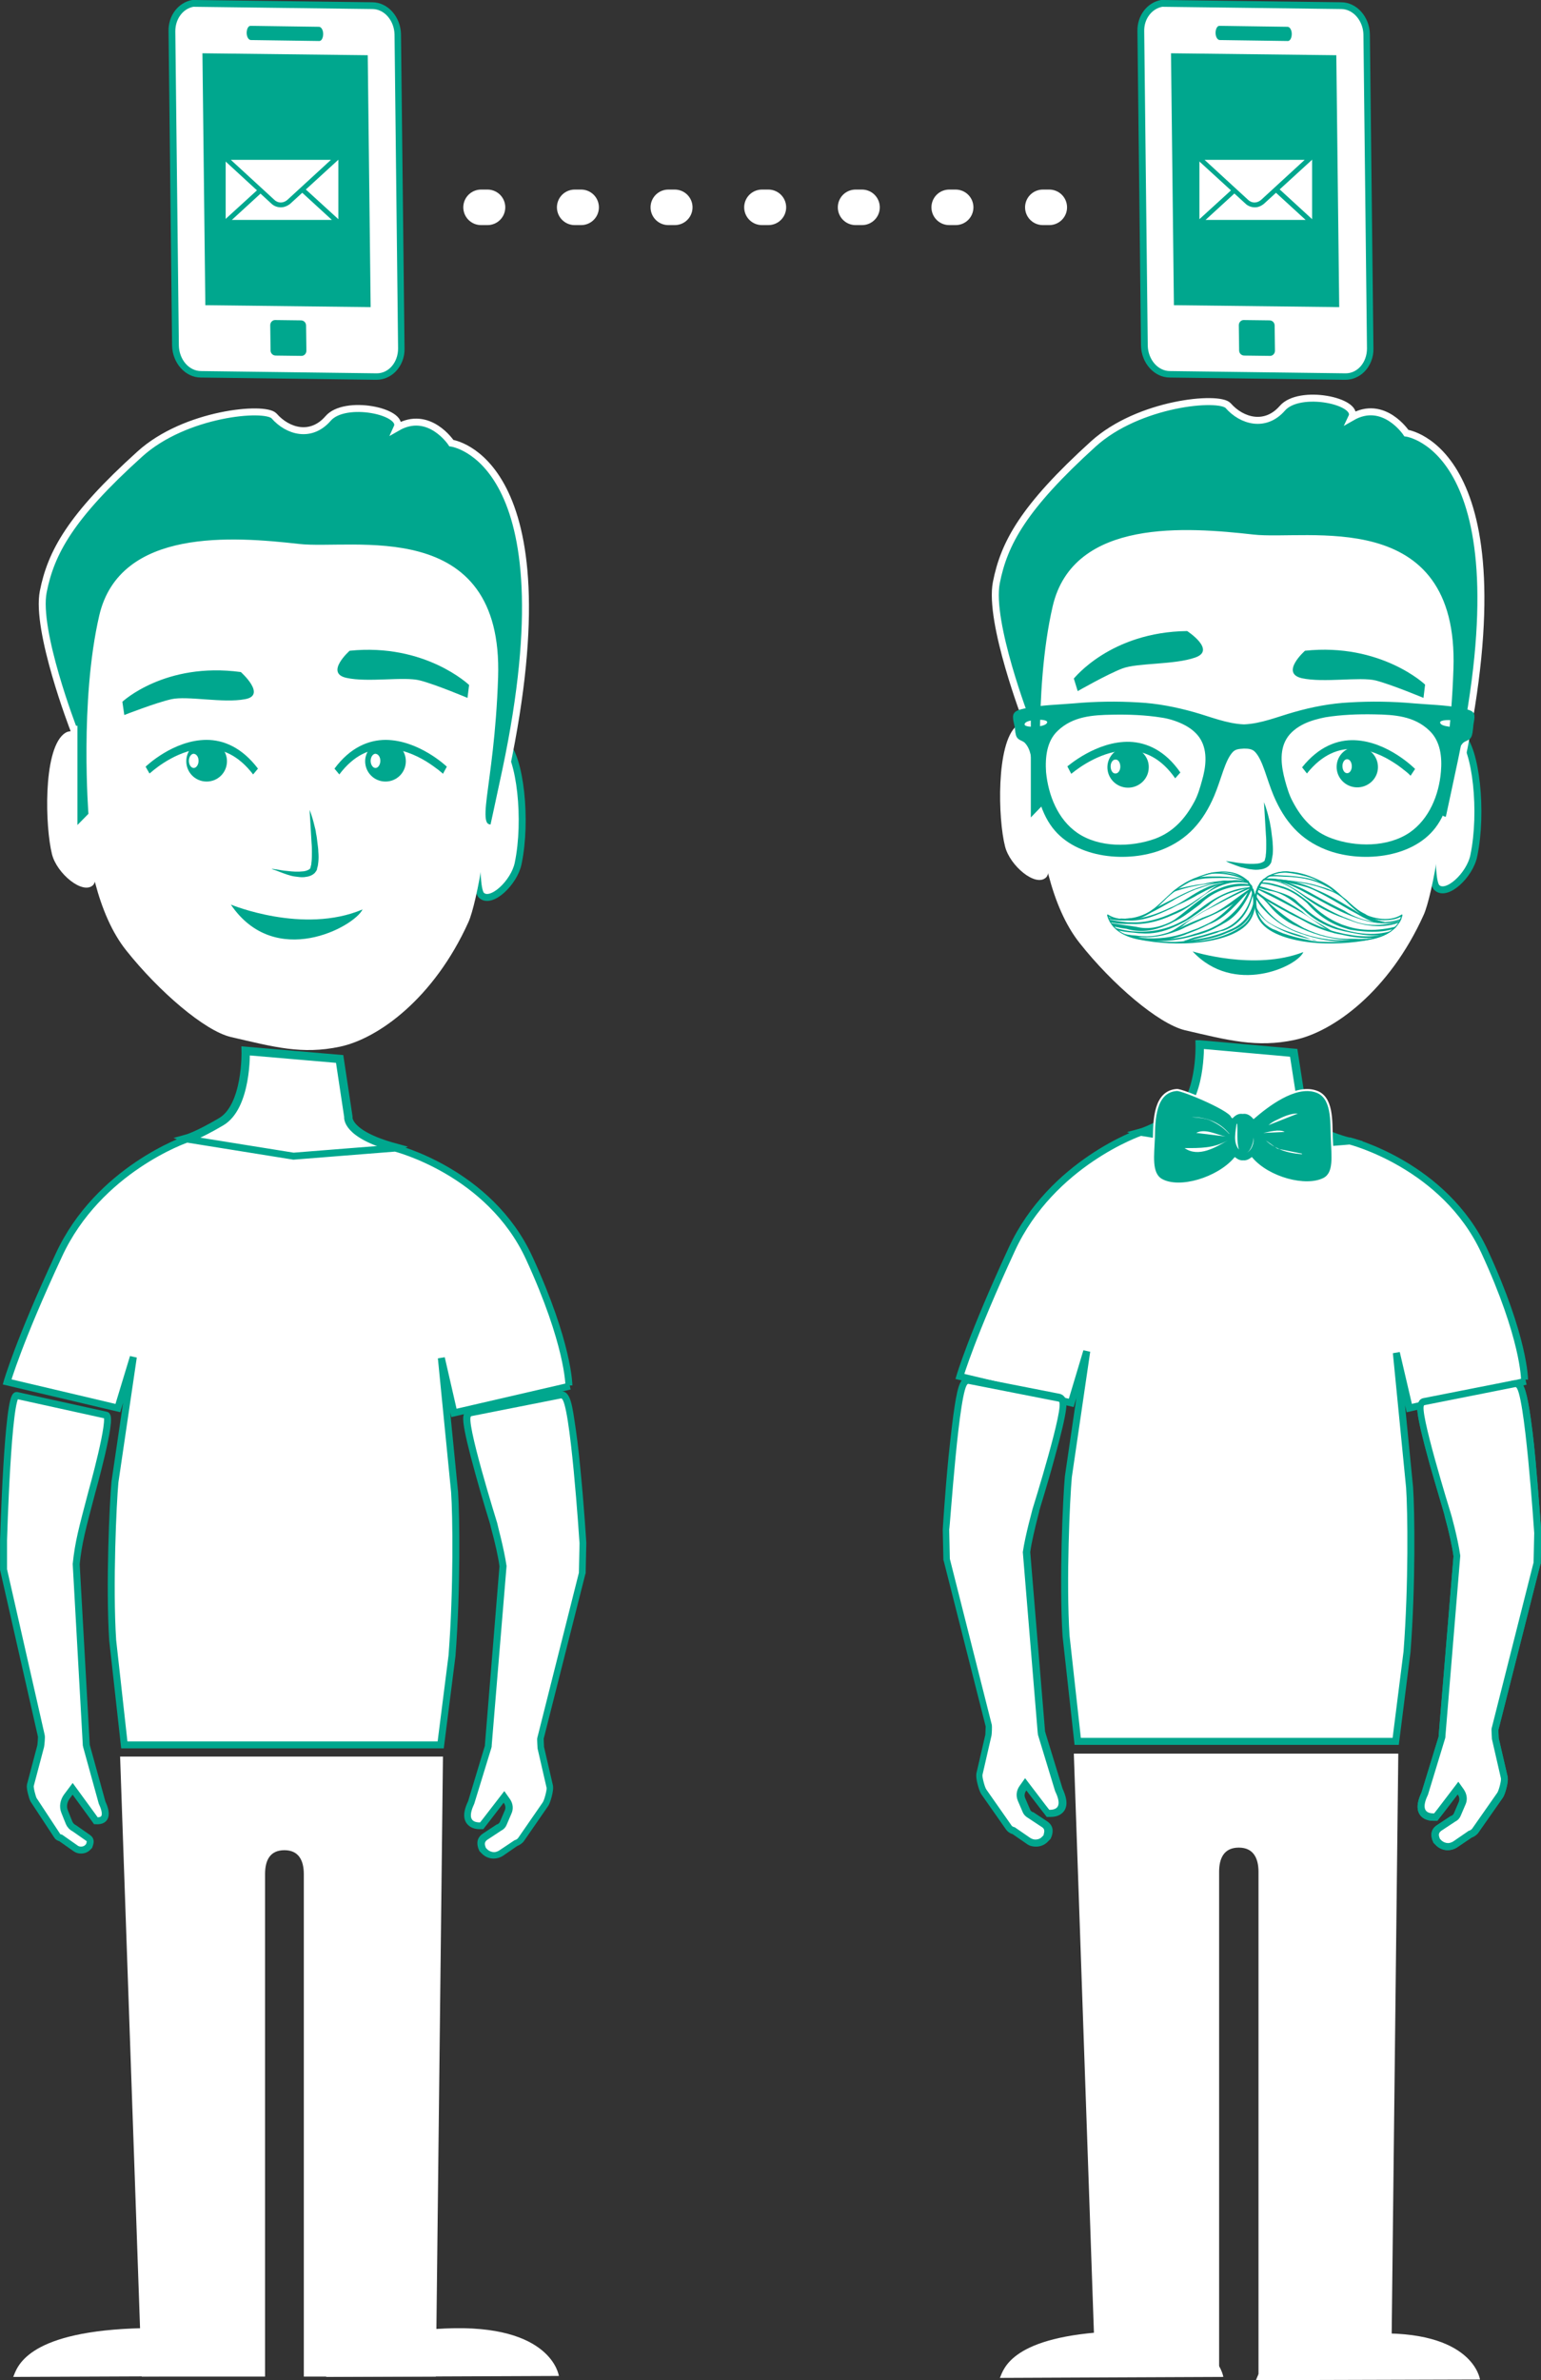<svg xmlns="http://www.w3.org/2000/svg" xmlns:xlink="http://www.w3.org/1999/xlink" width="477.3" height="737" viewBox="0 0 477.3 737">
  <rect x="0" y="0" width="477.3" height="737" fill="#333333" stroke="none"/>
  <path fill="#55E1C8" d="M421.2 167.2c-.4-.5-.3-.8-.9-.7-.5 0-1.4.1-1.4-.7 0-.8-.4-.9-.8-1.1-.4-.2-.9-.9-1.3-1.2-.4-.2-.2-.6-.4-1-.2-.5-1-1.2-1.6-1.3-.6-.1-1-.2-.3-.3.7-.1 1.6.3 2.2 1 .6.7.6 1.1 1 1.6s.6.8.8 1c.2.2 1.3.3 1.5 1 .2.7.3.8.6.9.2.1.7.3.9.5.2.3.1.8-.3.3"/>
  <path fill="#FFF" d="M448.4 571.8c-1 0-2-.4-2.7-1l-.8-.8-.2-.5c-.2-.8-.8-2.3.9-3.5l4.4-2.9c.6-.3 1-.8 1.2-1.2l1.5-3.5c.5-1.2.4-2.5-.4-3.6l-.8-1.2-6.9 9h-.5c-1.7 0-2.8-.5-3.4-1.5-.8-1.3-.6-3.1.7-5.8l5.3-17.3c.1-.2.1-.3.1-.5l4.6-55.7c-.4-3.1-1.4-7.3-2.8-12.6-.1-.2-.1-.4-.1-.5-3.6-11.7-9.5-31.7-8.1-34.1.2-.3.5-.6.9-.6l28.1-5.5h.2c1.3 0 2.7 0 5 23.6 1.1 11.2 1.8 22.5 1.8 22.6l-.2 9.3-13 51.6c0 .3.1 2.5.1 2.8l2.8 12.1c.2 1.2-.8 4.6-1.3 5.4l-7.7 11c-.4.5-.9.9-1.6 1.1l-4.7 3.2c-.8.3-1.6.6-2.4.6"/>
  <path fill="#00A78E" d="M469.4 429.5c2.8 0 5.8 45.2 5.8 45.2l-.2 9.1-13 51.4c-.1.4.1 2.9.1 3.3l2.8 12.2c.1.8-.7 3.9-1.2 4.5l-7.7 11c-.3.4-.7.6-1.1.7l-4.8 3.3c-.5.3-1.1.5-1.6.5-.7 0-1.4-.3-1.9-.7l-.6-.6c-.3-.8-.7-1.7.4-2.5l4.4-2.9c.8-.4 1.3-1 1.6-1.7.4-.9 1-2.3 1.5-3.5.7-1.5.5-3.2-.5-4.7l-1.7-2.4-6.4 8.4-1.1 1.4h-.2c-3.6 0-3.1-2.9-1.7-5.8l5.3-17.4c.1-.3.1-.5.1-.8l4.6-55.8c-.8-5.6-2.9-13.1-3-13.3 0 0-10.2-32.9-8.1-33.3l28.2-5.6c-.1 0 0 0 0 0m0-2.1h-.5l-27.9 5.5c-.7.1-1.3.5-1.6 1.2-.6 1.1-1.3 2.2 3.4 19.2 2.2 7.7 4.5 15.3 4.6 15.8 0 .1.1.3.1.5 1.4 5.1 2.3 9.3 2.7 12.3l-4.6 55.5v.3l-5.3 17.3c-.9 1.9-1.9 4.7-.6 6.8.6.9 1.8 2 4.3 2h1.2l.6-.8 1.1-1.4 4.6-6c.6.8.7 1.7.3 2.5-.5 1.2-1.1 2.6-1.5 3.5-.1.2-.4.5-.7.7h-.2l-4.4 2.9c-2.3 1.6-1.6 3.8-1.3 4.7l.1.2.2.5.4.4.6.6c.9.8 2.1 1.3 3.4 1.3 1 0 2-.3 2.8-.8l4.6-3.1c.8-.3 1.5-.8 2-1.4l7.7-11c.7-1 1.7-4.7 1.5-6.1v-.2l-2.8-12.1c0-.4-.1-2-.1-2.5l13-51.3.1-.2v-.2l.2-9.1v-.2c0-.1-.8-11.5-1.8-22.6-.6-6.6-1.3-11.9-1.9-15.7-1.1-6.4-1.9-9-4.3-9"/>
  <path fill="#FFF" d="M444.8 240.8s2-18.2 7.7-13.1c4.7 4.2 6.8 23.7 4 37.2-1.2 6.1-8.5 12.9-11.5 9.9-3-2.9-.2-34-.2-34"/>
  <path fill="none" stroke="#00A78E" stroke-width="2.168" stroke-miterlimit="10" d="M444.8 240.8s2-18.2 7.7-13.1c4.7 4.2 6.8 23.7 4 37.2-1.2 6.1-8.5 12.9-11.5 9.9-3-2.9-.2-34-.2-34"/>
  <path fill="#FFF" d="M323.5 237.7s-2.6-18.1-8.7-12.9c-6.3 5.5-5.7 28.8-3.5 37.3 1.5 6 9.5 12.7 12.7 9.6 3.3-3-.5-34-.5-34"/>
  <path fill="#FFF" d="M320.7 212c.1 6.4-4.1 57.6 13.7 80 10.1 12.8 24.4 25 32.6 27 13.4 3.1 22.2 5.5 34 3 11.9-2.5 29.3-15 40-38.8 5.1-11.4 19-100.7-6.7-125.9-16.9-16.5-53.8-14.5-68.1-13.8-14.3.6-46.1 5.7-45.5 68.5m58.2 524s-2-15.5-33.8-14.1c-31.8 1.4-34.2 11.6-35.4 14.4m148.7.5s-2-15.6-33.9-14.2c-31.9 1.4-34.3 11.7-35.5 14.4"/>
  <path fill="#FFF" d="M339.3 736l-6.7-193h100.5l-2.2 193h-41.1V579.6c0-4.1-1.5-7.5-6.1-7.5s-6.1 3.3-6.1 7.5V736h-38.3z"/>
  <path fill="#00A78E" d="M414 237.3c-.1 3.5 2.7 6.4 6.2 6.5 3.5.1 6.5-2.6 6.6-6.1.1-3.5-2.7-6.4-6.2-6.5-3.6-.1-6.5 2.6-6.6 6.1"/>
  <path fill="#00A78E" d="M438.3 238.1c-.1-.1-8.4-8.5-18.7-8.9-5.3-.2-11.1 1.9-16.3 8.4l1.5 1.9c4.8-6 9.9-7.8 14.7-7.6 4.7.1 9.1 2.2 12.3 4.3 1.6 1 2.9 2.1 3.8 2.8.5.4.8.7 1 .9l.3.3 1.4-2.1z"/>
  <path fill="#FFF" d="M418.7 237.3c0 1.2-.7 2.2-1.5 2.1-.8 0-1.4-1-1.4-2.2 0-1.2.7-2.2 1.5-2.1.8 0 1.4 1 1.4 2.2"/>
  <path fill="#00A78E" d="M355.8 237.8c-.1 3.5-3.1 6.2-6.6 6.1-3.5-.1-6.3-3-6.2-6.5.1-3.5 3.1-6.2 6.6-6.1 3.6.1 6.4 3.1 6.2 6.5"/>
  <path fill="#00A78E" d="M331.8 239.6l.4-.3c1.7-1.4 9.4-7.2 17.6-6.9 4.8.2 9.8 2.3 14.2 8.6l1.6-1.8c-4.7-6.8-10.4-9.3-15.7-9.5-10.3-.3-19.2 7.6-19.3 7.6l1.2 2.3z"/>
  <path fill="#FFF" d="M347 237.4c0 1.2-.7 2.2-1.6 2.1-.8 0-1.4-1-1.4-2.2 0-1.2.7-2.2 1.6-2.1.8 0 1.4 1 1.4 2.2"/>
  <path fill="#00A78E" d="M367.7 195.4s9.1 5.9 2.5 8.2c-6.5 2.3-17.9 1.6-22.6 3.4-4.7 1.8-13.8 7-13.8 7l-1.2-3.9c.1 0 11.3-14.4 35.1-14.7m36.5 6.1s-7.8 6.9-1 8.5c6.9 1.5 17.9-.5 22.9.7 5 1.3 14.8 5.4 14.8 5.4l.5-4.1c.1 0-13.7-13-37.2-10.5m-24.5 65.1s.5.1 1.4.2c.9.1 2.1.4 3.6.5 1.5.2 3.2.3 4.9.1.8-.1 1.6-.4 2-.8.1 0 .1-.1.1-.2s.1-.1.1-.2v-.1.1-.1l.1-.4c.2-.5.1-.9.2-1.3.1-.9.1-1.9.1-2.9s0-1.9-.1-2.9c-.1-1.9-.2-3.6-.3-5.1-.2-3-.3-5.1-.3-5.1s.8 1.9 1.5 4.9c.2.7.4 1.6.5 2.4.2.9.3 1.8.4 2.7.1 1 .3 1.9.3 3 .1 1 .1 2.1 0 3.2-.1.6-.2 1.2-.3 1.7l-.1.4v.2l-.1.2c-.1.3-.4.6-.6.9-.5.5-1.1.8-1.7 1-.6.2-1.1.2-1.7.3-1.1.1-2-.1-2.9-.2-.9-.2-1.7-.4-2.5-.6-1.5-.5-2.7-1-3.5-1.3-.7-.3-1.1-.6-1.1-.6"/>
  <path fill="#00A78E" d="M369.4 294.6s19.1 6.1 34.3.2c-2 4.6-21.6 13.5-34.3-.2M318 223.3s-11.8-30.6-9.4-42.9c2.4-12.2 8.4-23.3 30-42.9 14.1-12.8 39-15 41.8-11.9 4.2 4.8 11.5 6.9 16.8.8 5.3-6.1 23.9-2.2 21.5 2.8 9.9-5.7 16.9 4.9 16.9 4.9s37.4 4.8 17 101.7c-1.8 8.5-3.9 18.2-3.9 18.2-7.6.5-.8-11.3.4-47 1.6-49.3-44.1-38.5-61-40.4-20.5-2.3-54.9-5-61 21.4-6.1 26.4-3.3 62-3.3 62l-5.6 5.8v-32.5z"/>
  <path fill="none" stroke="#FFF" stroke-width="2.168" stroke-miterlimit="10" d="M318 223.3s-11.8-30.6-9.4-42.9c2.4-12.2 8.4-23.3 30-42.9 14.1-12.8 39-15 41.8-11.9 4.2 4.8 11.5 6.9 16.8.8 5.3-6.1 23.9-2.2 21.5 2.8 9.9-5.7 16.9 4.9 16.9 4.9s37.4 4.8 17 101.7c-1.8 8.5-3.9 18.2-3.9 18.2-7.6.5-.8-11.3.4-47 1.6-49.3-44.1-38.5-61-40.4-20.5-2.3-54.9-5-61 21.4-6.1 26.4-3.3 62-3.3 62l-5.6 5.8v-32.5z"/>
  <path fill="#FFF" d="M371.6 323.4s.5 17.4-7.7 22.2c-7.3 4.3-10.7 5.2-10.7 5.2s36 14.4 64.8 2.8c-15.5-4.2-14.5-9.6-14.5-9.6l-2.8-18-29.1-2.6z"/>
  <path fill="none" stroke="#00A78E" stroke-width="2.604" stroke-miterlimit="10" d="M371.6 323.4s.5 17.4-7.7 22.2c-7.3 4.3-10.7 5.2-10.7 5.2s36 14.4 64.8 2.8c-15.5-4.2-14.5-9.6-14.5-9.6l-2.8-18-29.1-2.6z"/>
  <path fill="#FFF" d="M472.6 427.7l-36.1 8.3-4-17.1 4.1 41.7c.5 7.1.8 30.1-.8 50.9l-3.5 27.7h-98.5l-3.6-32.6c-1.1-17.2.1-42.7.7-49.3l5.7-38.9-4.8 16-34.5-8.2s3.7-12.6 16.1-39.4c12.4-26.8 39.9-36.2 39.9-36.2l33.2 5.3 31.6-2.6s29.3 7.4 41.7 34.2c12.4 26.8 12.4 39.7 12.4 39.7"/>
  <path fill="none" stroke="#00A78E" stroke-width="2.168" stroke-miterlimit="10" d="M472.6 427.7l-36.1 8.3-4-17.1 4.1 41.7c.5 7.1.8 30.1-.8 50.9l-3.5 27.7h-98.5l-3.6-32.6c-1.1-17.2.1-42.7.7-49.3l5.7-38.9-4.8 16-34.5-8.2s3.7-12.6 16.1-39.4c12.4-26.8 39.9-36.2 39.9-36.2l33.2 5.3 31.6-2.6s29.3 7.4 41.7 34.2c12.4 26.8 12.4 39.7 12.4 39.7"/>
  <path fill="#FFF" d="M448.4 571.8c-1 0-2-.4-2.7-1l-.8-.8-.2-.5c-.2-.8-.8-2.3.9-3.5l4.4-2.9c.6-.3 1-.8 1.2-1.2l1.5-3.5c.5-1.2.4-2.5-.4-3.6l-.8-1.2-6.9 9h-.5c-1.7 0-2.8-.5-3.4-1.5-.8-1.3-.6-3.1.7-5.8l5.3-17.3c.1-.2.1-.3.1-.5l4.6-55.7c-.4-3.1-1.4-7.3-2.8-12.6-.1-.2-.1-.4-.1-.5-3.6-11.7-9.5-31.7-8.1-34.1.2-.3.5-.6.9-.6l28.1-5.5h.2c1.3 0 2.7 0 5 23.6 1.1 11.2 1.8 22.5 1.8 22.6l-.2 9.3-13 51.6c0 .3.1 2.5.1 2.8l2.8 12.1c.2 1.2-.8 4.6-1.3 5.4l-7.7 11c-.4.5-.9.9-1.6 1.1l-4.7 3.2c-.8.3-1.6.6-2.4.6"/>
  <path fill="#00A78E" d="M469.4 429.5c2.8 0 5.8 45.2 5.8 45.2l-.2 9.1-13 51.4c-.1.4.1 2.9.1 3.3l2.8 12.2c.1.8-.7 3.9-1.2 4.5l-7.7 11c-.3.4-.7.6-1.1.7l-4.8 3.3c-.5.3-1.1.5-1.6.5-.7 0-1.4-.3-1.9-.7l-.6-.6c-.3-.8-.7-1.7.4-2.5l4.4-2.9c.8-.4 1.3-1 1.6-1.7.4-.9 1-2.3 1.5-3.5.7-1.5.5-3.2-.5-4.7l-1.7-2.4-6.4 8.4-1.1 1.4h-.2c-3.6 0-3.1-2.9-1.7-5.8l5.3-17.4c.1-.3.1-.5.1-.8l4.6-55.8c-.8-5.6-2.9-13.1-3-13.3 0 0-10.2-32.9-8.1-33.3l28.2-5.6c-.1 0 0 0 0 0m0-2.1h-.5l-27.9 5.5c-.7.1-1.3.5-1.6 1.2-.6 1.1-1.3 2.2 3.4 19.2 2.2 7.7 4.5 15.3 4.6 15.8 0 .1.1.3.1.5 1.4 5.1 2.3 9.3 2.7 12.3l-4.6 55.5v.3l-5.3 17.3c-.9 1.9-1.9 4.7-.6 6.8.6.9 1.8 2 4.3 2h1.2l.6-.8 1.1-1.4 4.6-6c.6.8.7 1.7.3 2.5-.5 1.2-1.1 2.6-1.5 3.5-.1.2-.4.5-.7.7h-.2l-4.4 2.9c-2.3 1.6-1.6 3.8-1.3 4.7l.1.2.2.5.4.4.6.6c.9.8 2.1 1.3 3.4 1.3 1 0 2-.3 2.8-.8l4.6-3.1c.8-.3 1.5-.8 2-1.4l7.7-11c.7-1 1.7-4.7 1.5-6.1v-.2l-2.8-12.1c0-.4-.1-2-.1-2.5l13-51.3.1-.2v-.2l.2-9.1v-.2c0-.1-.8-11.5-1.8-22.6-.6-6.6-1.3-11.9-1.9-15.7-1.1-6.4-1.9-9-4.3-9"/>
  <path fill="#FFF" d="M320.9 570.8c-.8 0-1.6-.2-2.2-.6L314 567c-.7-.2-1.2-.6-1.6-1.1l-7.7-11c-.6-.8-1.5-4.2-1.3-5.3l2.9-12.3c0-.3.2-2.4.1-2.8l-13-51.5-.2-9.2c0-.2.8-11.5 1.8-22.7 2.3-23.6 3.7-23.6 5-23.6h.3l28 5.5c.4.1.7.3.9.6 1.4 2.4-4.5 22.4-8.1 34.1 0 .1-.1.3-.1.5-1.4 5.2-2.3 9.5-2.8 12.6l4.6 55.7c0 .2 0 .4.1.5l5.3 17.4c1.3 2.7 1.5 4.5.7 5.8-.6 1-1.7 1.5-3.4 1.5h-.5l-.4-.4-6.6-8.6-.8 1.2c-.8 1.1-.9 2.4-.4 3.6l1.5 3.5c.2.5.6.9 1.2 1.2l4.4 2.9c1.6 1.1 1.1 2.7.9 3.5l-.2.5-.8.8c-.9.5-1.9.9-2.9.9"/>
  <path fill="#00A78E" d="M299.9 428.5c.1 0 .1 0 0 0l28 5.5c2.2.4-8.1 33.3-8.1 33.3 0 .2-2.2 7.8-3 13.3l4.6 55.8c0 .3.1.5.1.8l5.3 17.4c1.4 2.9 2 5.8-1.7 5.8h-.1l-1.1-1.4-6.4-8.4-1.7 2.4c-1 1.4-1.2 3.1-.5 4.7.5 1.2 1.1 2.6 1.5 3.5.3.7.9 1.3 1.6 1.7l4.4 2.9c1 .7.6 1.6.4 2.5l-.6.6c-.5.5-1.2.7-1.9.7-.6 0-1.1-.2-1.6-.5l-4.8-3.3c-.5-.1-.9-.3-1.1-.7l-7.7-11c-.5-.7-1.3-3.8-1.2-4.5l2.8-12.2c.1-.4.2-2.9.1-3.3l-13-51.4-.2-9.1c.2.1 3.1-45.1 5.9-45.1m0-2.1c-2.4 0-3.2 2.6-4.2 8.9-.6 3.8-1.2 9.1-1.9 15.7-1.1 11.2-1.8 22.5-1.8 22.6v.2l.2 9.1v.2l.1.2 13 51.3c0 .5-.1 2-.1 2.5l-2.8 12.1v.2c-.2 1.4.8 5 1.5 6.1l7.7 11c.5.7 1.2 1.2 2 1.4l4.5 3.1c.8.6 1.8.8 2.8.8 1.3 0 2.6-.5 3.5-1.4l.6-.6.4-.4.2-.5.1-.2c.3-.9 1-3.1-1.3-4.7l-4.4-2.9h-.2c-.3-.2-.6-.4-.7-.7-.4-.9-1-2.3-1.5-3.5-.4-.8-.3-1.7.3-2.5l4.6 6 1.1 1.4.6.8h1.2c2.5 0 3.7-1.1 4.3-2 1.3-2.1.3-4.8-.6-6.8l-5.3-17.3c0-.1 0-.2-.1-.3l-4.6-55.6c.4-3 1.4-7.2 2.7-12.3.1-.2.1-.3.1-.5.1-.5 2.5-8 4.6-15.8 4.7-16.9 4-18.1 3.4-19.2-.4-.6-.9-1-1.6-1.2l-28-5.5c0 .3-.2.3-.4.3"/>
  <path fill-rule="evenodd" clip-rule="evenodd" fill="#00A78E" d="M456.3 220.6c-.7-.8-2.9-1.2-3.9-1.4-4.7-.9-9.7-1-14.4-1.4-6.6-.6-13.4-.7-20-.3-5.9.3-11.6 1.4-17.2 3-5 1.4-10.2 3.6-15.5 3.8v7.5c1.4 0 2.6.1 3.5 1.1 2.4 2.6 3.5 8.3 5.7 13.5 3.4 8 8.3 13.6 16.2 16.7 10.4 4.1 26.5 2.9 33.9-6.8 2-2.6 3.4-5.9 4.3-9.2 1.3-4.9 1.6-9.9 2.5-13.5.3-1.3.8-2.5 1.7-3.5.8-.8 2.1-.8 2.6-1.9.4-.7.5-2.2.6-3 0-1.3.9-3.6 0-4.6m-10 18.4c-.6 7.1-3.6 14.6-9.7 18.8-6.8 4.6-16.7 4.5-24.1 1.8-5.6-2-9.4-6.2-12.1-11.4-1.1-2-1.8-4.4-2.4-6.6-1.1-4.1-1.8-8.9.4-12.7 1.2-2.1 3.3-3.7 5.6-4.8 2.1-1 4.5-1.6 6.5-2 4.9-.8 10.2-1 15.2-.9 6.2.1 12.3.5 17 5 3.5 3.3 4 8.3 3.6 12.8m3.3-13.9c-.9-.1-2.7-.3-3.3-.9-1.2-1.3 2.3-1.3 3.3-1.2.9.1 2.6.3 3.2.9 1.2 1.2-2.2 1.2-3.2 1.2m-135.3.1c.1.8.2 2.3.6 3 .6 1.1 1.9 1.1 2.6 1.9.9 1 1.4 2.2 1.7 3.5.9 3.6 1.2 8.6 2.5 13.5.9 3.4 2.3 6.6 4.3 9.2 7.4 9.7 23.5 10.9 33.9 6.8 7.9-3.1 12.8-8.7 16.2-16.7 2.2-5.2 3.3-10.9 5.7-13.5.9-1 2.1-1 3.5-1.1v-7.5c-5.3-.2-10.5-2.4-15.5-3.8-5.7-1.6-11.4-2.7-17.2-3-6.6-.4-13.4-.3-20 .3-4.7.4-9.8.5-14.4 1.4-1 .2-3.3.6-3.9 1.4-1.1 1-.2 3.3 0 4.6m13.3 1.1c4.7-4.5 10.8-4.9 17-5 5-.1 10.2.1 15.2.9 2.1.3 4.4 1 6.5 2 2.3 1.1 4.4 2.7 5.6 4.8 2.2 3.8 1.6 8.6.4 12.7-.6 2.2-1.3 4.6-2.4 6.6-2.8 5.2-6.5 9.3-12.1 11.4-7.5 2.7-17.4 2.8-24.1-1.8-6.1-4.2-9-11.7-9.7-18.8-.3-4.6.2-9.6 3.6-12.8m-10-2.5c.6-.6 2.3-.8 3.2-.9 1-.1 4.5-.1 3.3 1.2-.6.6-2.4.9-3.3.9-1 .1-4.4.1-3.2-1.2"/>
  <path fill="#00A78E" d="M390.5 273c-2.6 3.4-2.7 8.8-.2 12.3 3 4.2 10.2 5.9 15.5 6.5 6.1.7 12.9.3 18.9-.9 4.7-.9 8.6-3.3 9.7-7.5 0-.2-.2-.3-.3-.2-3.9 2.6-10.2 1.1-13.6-1.4-3.5-2.6-6-6-9.9-8.2-5.9-3.4-14.8-6.1-20.1-.6-.2.2.2.4.4.2 6.8-7 19.4-.4 24.9 4.8 2.4 2.3 4.7 5 8.2 6.2 2.6.9 6.9 1.1 9.4-.1.8-.4.4-.1.2.6-.4 1.2-1.4 2.2-2.4 3.1-1.7 1.5-4.2 2.2-6.5 2.7-5 1.1-10.6 1.3-15.7 1.1-6-.2-12.3-1.7-16.8-5.2-3.9-3.1-3.9-9.6-1.1-13.3 0-.2-.4-.4-.6-.1"/>
  <defs>
    <path id="a" d="M390.5 272.9c0 .1 0 .1 0 0 .1 0 .1 0 0 0 .1 0 0 0 0 0m.1 0c-.1 0-.1 0 0 0-.1.1-.1.1 0 0-2.7 3.5-2.7 8.8-.2 12.3 3 4.2 10.2 5.9 15.5 6.5 6.1.7 12.9.3 18.9-.9 4.7-.9 8.6-3.3 9.7-7.5 0-.2-.2-.3-.3-.2-3.9 2.6-10.2 1.1-13.6-1.4-3.5-2.6-6-6-9.9-8.2-3.4-1.9-7.9-3.7-12.1-3.7-3.1 0-5.9.9-8 3.1"/>
  </defs>
  <clipPath id="b">
    <use xlink:href="#a" overflow="visible"/>
  </clipPath>
  <path clip-path="url(#b)" fill="#00A78E" d="M389.4 272c2-1.1 4.2-1.7 6.5-1.8h2.2c2.8.2 5.7.9 8.7 1.8-2-1.3-4.2-1.3-6.3-1.9-.6-.1-1.3-.2-1.9-.3-3.2-.3-6.4.2-9.4 1.8-.1.1.2.4.2.4"/>
  <path clip-path="url(#b)" fill="#00A78E" d="M388.7 272.6c2.5-1.1 5.2-1.4 7.9-1.2.7 0 1.4.1 2 .1 3.6.1 7.4.7 10.7 2.2.7.3 1.3.7 1.9 1 1.3.5 2.3 2.1 3.9 2.5-1.3-1.6-3.3-2.3-5.1-3.6-.7-.4-1.4-.7-2.2-.9-3.7-1.3-7.9-1.5-11.8-1.7-.7 0-1.3-.1-2-.1-2 0-3.9.4-5.7 1.3l.4.4"/>
  <path clip-path="url(#b)" fill="#00A78E" d="M388.6 272.7c1.4-.3 2.8-.3 4.3-.3.7 0 1.4.1 2.1.2 4.8.3 9.8.7 14.2 2.3.6.2 1.3.4 1.9.7 1.8.5 3.4 1.4 4.9 2.6l1.5 1.2c3.1 2.8 6.6 7.4 11.5 6-4.6-.3-7.5-3.6-10.9-6-.5-.4-1.1-.8-1.6-1.2-2.2-1.6-4.5-2.9-7.2-3.6-.6-.2-1.3-.4-2-.6-3.3-.9-6.7-1.2-10.2-1.6l-2.1-.3c-2.1-.2-4.3-.1-6.5.6h.1m-2 2.3c-1.3 5.1 1.8 9.8 6.1 12.3.6.4 1.3.7 1.9 1 2.9 1.1 5.9 2.7 9.1 2.9.8.1 1.5.3 2.3.4 4.3.9 8.3 1.3 12.5.8.6-.1 1.1-.1 1.7-.1h3.8c-2.3-.7-4.6-.7-7-.2-.7 0-1.3.1-2 .1-3.3 0-6.8-.4-10.1-1.2-.5-.1-.9-.2-1.4-.3-2-.4-4-1-6.1-1.7-.8-.3-1.6-.7-2.3-1-5.7-1.9-8.6-7.2-8.5-13"/>
  <path clip-path="url(#b)" fill="#00A78E" d="M386.8 274.4c.2 3.8 1.9 7.7 4.9 10.4.5.4 1 .9 1.6 1.2 2.9 1.8 6 3.2 9.2 4 .6.2 1.3.3 1.9.5 1.3.3 2.6.3 3.6 1-2-.7-3.6-1.3-5.6-2-.7-.2-1.3-.4-2-.6-2.6-.8-5.2-1.8-7.6-3.4-.6-.4-1.1-.9-1.5-1.4-2.4-2.6-3.7-6.3-4.5-9.7m8.2-1.7c3.1.5 6.3 1 9.3 1.9.8.2 1.5.5 2.2.8 3.8 1.7 7.4 4 11.1 6.1.6.4 1.1.6 1.6.9 2.6 1.3 5.5 3.6 8.8 2.9-2.9-.7-5.9-1.6-8.5-3.5-.6-.3-1.1-.7-1.7-1-3.3-2-6.6-3.9-10.3-5.4-.7-.3-1.3-.6-2-.9-3.4-1.3-7-2.2-10.7-2.3-.2.1.2.5.2.5m-7.7 1.5c1.3.4 2.5.8 3.8 1.1.6.2 1.3.3 1.9.5 3.6.4 6.4 2.4 9.1 4.6.5.4 1.1.9 1.6 1.3 2.9 2.8 6.3 4.8 10.1 6 .8.2 1.5.4 2.3.6 6 1.3 13.9 3 18.8-1.9-5.6 3.6-12.7 3.3-18.9 1.4-.7-.2-1.5-.4-2.2-.7-3.6-1.3-6.9-3.3-9.8-6-.4-.4-.9-.8-1.4-1.2-.5-.4-.9-.9-1.4-1.3-2.6-2-6.2-2.6-9.2-3.7-.8-.2-1.5-.4-2.3-.6-.8-.2-1.5-.4-2.2-.6 0 .3 0 .3-.2.5"/>
  <path clip-path="url(#b)" fill="#00A78E" d="M396.8 273.1c2.3.7 4.4 1.6 6.4 2.7.7.4 1.3.7 2 1.1 3.1 1.6 6.1 3.4 9.2 4.9.6.3 1.2.6 1.9.9 6.2 2.7 14.7 5.4 20.2.5-5.9 3.9-14.4 2.6-20.1-1.2l-1.8-.9c-3-1.5-6-3.1-9-4.8-.7-.4-1.4-.7-2.1-1.1-2.1-1-4.3-1.9-6.6-2.5 0 0 0 .3-.1.4"/>
  <path clip-path="url(#b)" fill="#00A78E" d="M387.2 274.1c.7 1.3 1.7 2.3 2.7 3.2.5.4 1.1.8 1.7 1.2 3.5 2 7 4.1 10.6 5.8.6.3 1.1.6 1.7.9 3 1.7 6.3 3 9.6 3.8.7.2 1.4.3 2 .4 6.2 1.5 13.4 1.8 18.9-1.8-5.2 2.3-11.1 2.9-16.6 1.8-.7-.1-1.4-.2-2.1-.4-5-1-9.8-3.2-14.3-5.7-.6-.3-1.2-.7-1.9-1-1.8-1-3.7-2.1-5.5-3.1-.5-.3-1.1-.7-1.7-1-1.7-1.1-3.5-2.4-5.1-4.1m.2-.3c2.6-.4 5-.2 7.3.5.7.2 1.3.3 2 .6 2.4.6 4.5 1.9 6.4 3.3.6.5 1.3 1 1.8 1.5 3.1 3.6 7.2 6.4 11.7 7.7.6.2 1.2.4 1.7.5 5.7.9 11.9 1.2 16.8-1.8-5.9 2-12.4 2.6-18.2.6-.6-.2-1.3-.4-1.9-.7-3.2-1.3-6.2-3.4-8.7-5.9-.5-.4-1-.9-1.6-1.3-2.4-1.9-5-3.7-8.1-4.5-.7-.2-1.3-.4-2.1-.6-2.4-.6-4.7-.7-7.1.1"/>
  <path clip-path="url(#b)" fill="#00A78E" d="M387.9 273.1c2-.5 4.1-.7 6.1-.4.7.1 1.3.2 1.9.4 2.3.7 4.3 1.9 6.3 3.3.7.5 1.3.9 1.9 1.4 3.6 2.8 7.8 5 12.2 6.5.7.3 1.3.5 1.9.7 5.7 2.3 12.9 2.7 18.1-.9-5.9 2.6-12.4 3.3-18.2.6-.6-.2-1.2-.5-1.8-.7-4.1-1.7-7.9-4-11.6-6.3l-1.8-1.2c-1.8-1.2-3.6-2.3-5.6-3.2-.5-.2-1.1-.3-1.7-.5-2.4-.9-5.1-.9-7.7.3m-.7.7c.6 2.3 1.6 4.3 2.8 6.1.4.6.9 1.2 1.4 1.7 3.2 3.5 7.3 6.2 11.9 7.6l1.8.6c4.4 1.3 8.8 2 13.2 1.7.7 0 1.4 0 2-.1 5-.3 10.3.1 13.8-3.5-4.6 2.6-9.5 3.3-14.6 3.1-.6 0-1.2 0-1.8.1-5.4.3-11-.7-16-2.7-.6-.2-1.3-.5-1.9-.8-3.1-1.5-5.8-3.7-8-6.4-.5-.6-.9-1.1-1.4-1.7-1.3-1.8-2.3-3.8-3-5.9.1 0-.3.4-.2.2"/>
  <path clip-path="url(#b)" fill="#00A78E" d="M387.8 274.8c1.5 1.4 2.9 3 4.4 4.5.5.5.9 1 1.3 1.5 1.7 2 3.6 3.5 5.7 4.8.7.4 1.4.8 2.2 1.1 4.6 2.3 9.7 3.9 14.8 4.3.7 0 1.5.1 2.1.1 5-.1 10.3.3 14.8-2.4-4.2 1.3-8.5 2.3-13.1 2h-2.1c-4.7.1-9.5-1.1-14-3.3-.6-.3-1.2-.7-1.9-1.1-4-2.2-7.5-5.4-11-8.6-.6-.5-1.1-1.1-1.6-1.6-.5-.6-1-1.2-1.4-1.8.1.3-.2.3-.2.5"/>
  <path clip-path="url(#b)" fill="#00A78E" d="M387.6 274.4c.6.4 1.3.7 1.9 1 .6.3 1.3.6 2 1 3.9 1.9 7.7 3.9 11.6 6.1.6.4 1.1.7 1.7 1.1 2.9 1.9 5.5 4.1 8.8 5.5-3.3-2.6-7.2-3.9-10.3-6.9l-1.8-1.2c-3.1-1.9-6.3-3.7-9.7-5.1-.7-.3-1.4-.5-2.1-.8-.7-.3-1.4-.5-2.1-.7"/>
  <path fill="#00A78E" d="M386.8 273c2.6 3.4 2.7 8.8.2 12.3-3 4.2-10.2 5.9-15.5 6.5-6.1.7-12.9.3-18.9-.9-4.7-.9-8.6-3.3-9.7-7.5 0-.2.2-.3.3-.2 3.9 2.6 10.2 1.1 13.6-1.4 3.5-2.6 6-6 9.9-8.2 5.9-3.4 14.8-6.1 20.1-.6.2.2-.2.4-.4.2-6.8-7-19.4-.4-24.9 4.8-2.4 2.3-4.7 5-8.2 6.2-2.6.9-6.9 1.1-9.4-.1-.8-.4-.4-.1-.2.6.4 1.2 1.4 2.2 2.4 3.1 1.7 1.5 4.2 2.2 6.5 2.7 5 1.1 10.6 1.3 15.7 1.1 6-.2 12.3-1.7 16.8-5.2 3.9-3.1 3.9-9.6 1.1-13.3 0-.2.4-.4.6-.1"/>
  <defs>
    <path id="c" d="M386.8 272.9c0 .1 0 .1 0 0 0 0-.1 0 0 0-.1 0-.1 0 0 0m-20 .6c-4 2.3-6.4 5.6-9.9 8.2-3.4 2.5-9.7 4-13.6 1.4-.2-.1-.4.1-.3.2 1.1 4.2 5 6.5 9.7 7.5 6 1.2 12.8 1.6 18.9.9 5.2-.6 12.5-2.3 15.5-6.5 2.5-3.5 2.4-8.8-.2-12.3-2.2-2.2-4.9-3.1-7.9-3.1-4.3 0-8.8 1.8-12.2 3.7"/>
  </defs>
  <clipPath id="d">
    <use xlink:href="#c" overflow="visible"/>
  </clipPath>
  <path clip-path="url(#d)" fill="#00A78E" d="M385.9 272.6c-3-1.5-6.3-2.1-9.5-2.1-.6 0-1.3.1-1.9.1-1.9.2-3.8.7-5.6 1.5 1.3-.9 2.7-1.4 4.2-1.7.7-.1 1.5-.2 2.2-.3 3.7 0 7.6.3 10.9 2.3 0 .1-.4.4-.3.2"/>
  <path clip-path="url(#d)" fill="#00A78E" d="M386.5 273.3c-3.6-1.8-7.5-1.4-11-1.4-.7 0-1.5.1-2.2.1-3.7.4-7.3 1.5-10.5 3.8-.8.3-1.5.8-2 1.6.2-1.1.7-1.6 1.4-2 .7-.3 1.5-.5 2.2-1 3.3-2.2 7-3.1 11-3h2.3c3.4.1 6.3.4 9.3 1.4-.2 0-.5.3-.5.5"/>
  <path clip-path="url(#d)" fill="#00A78E" d="M386.6 273.3c-3.7-.5-7.6-.2-11.1.2-.7.1-1.3.2-2 .3-4.2.5-8.2 1.6-12 3.1-.7.3-1.3.7-1.9 1.1-3 2.1-5.6 5.1-9.2 6.4-.6.2-1.2.3-1.9.4-.6 0-1.3-.1-2-.3 1-.1 2-.2 3-.4.5-.1.9-.2 1.4-.3 3.2-1.8 5.8-4.6 8.9-6.6.6-.4 1.3-.7 1.9-1 2.8-1 5.8-1.7 8.8-2.2.8-.1 1.5-.2 2.3-.3 4.5-1.2 9.1-1.2 13.7-.8 0-.1 0 .2.1.4m2 2.2c.8 5.2-1.5 10.4-6.3 12.4-.7.4-1.5.7-2.3 1-2.4 1.1-5.2 1.8-8.1 2.3-.9.2-1.8.3-2.7.4-4.6.4-8.9 1.4-13.5.5-.7-.2-1.4-.2-2.1-.1-.7 0-1.5 0-2.1-.3h2.1c4.1.3 8.4.3 12.6-.2.9-.1 1.7-.3 2.6-.4 3.6-.4 7.1-1.2 10-2.3.7-.3 1.5-.6 2.1-.9 4.8-1.8 8.7-7.1 7.1-12.6.4.1.4.1.6.2"/>
  <path clip-path="url(#d)" fill="#00A78E" d="M388.4 274.9c-.6 5.7-3.6 11.3-9.5 13.3-.6.1-1.2.2-1.9.6-.6.2-1.3.4-1.9.6-1.9.6-3.9 1.1-5.9 1.6-.8.2-1.5.5-2.2.7.1-.1-.2-.4-.2-.4 1.3-.3 2.6-1 3.8-1.2.7-.2 1.3-.3 2-.5s1.3-.4 2-.6c.7-.2 1.3-.4 2-.6 6.6-1.3 10.8-7.2 11.5-13.7 0 .1.3.4.3.2m-7.5-1.7c-2.9 0-5.8.6-8.5 1.5-.7.2-1.4.5-2.1.7-2 .8-4 1.8-5.9 2.8-.6.3-1.1.7-1.7 1-4.4 2.4-8.4 5.2-13.5 5.6-.5.1-1.1.1-1.6.2.6-.3 1.2-.6 1.8-.7.6-.2 1.2-.3 1.8-.4 3.3-.9 6.3-2.5 9.3-4.1l1.8-.9c3.7-1.9 7.3-3.8 11.3-4.8.8-.2 1.5-.4 2.3-.6 1.4-.4 3.4-1.4 5-.3"/>
  <path clip-path="url(#d)" fill="#00A78E" d="M387.9 274.7c-5 1-9.9 2.3-13.6 5.7-.5.4-1.1.8-1.7 1.2-2.3 1.7-4.7 3.4-7.2 4.6-.6.3-1.2.6-1.9.9-3.1 1.4-6.5 2.2-10.1 1.9-.7 0-1.4-.1-2.2-.2-3.9-.2-7.7-1.3-11.2-2.7 3.1.4 6.1 1.6 9.3 2.1.6.1 1.3.2 1.9.2 5 .4 10.2-.6 14.6-3 .6-.3 1.2-.6 1.7-.9.6-.5 1.3-.9 1.9-1.4.6-.5 1.3-.9 1.9-1.4 4.7-3.7 10.3-6.9 16.6-7"/>
  <path clip-path="url(#d)" fill="#00A78E" d="M379.3 273.4c-2.6.7-5.2 2-7.4 3.2-.6.3-1.2.6-1.8 1-1.8 1-3.6 1.9-5.4 2.7-.6.3-1.1.6-1.7.9-4.5 2.1-9 4.2-14 3.8h-2.1c-2.9-.1-5.6-.7-8.1-2 2.3.7 4.7 1.2 7.1 1.5.8.1 1.6.1 2.4.1 4.3.2 8.4-1 12.3-2.7.7-.3 1.3-.6 2-.9 3.5-1.4 6.8-4.2 10.3-5.8.7-.3 1.4-.7 2.1-.9 1.4-.5 2.7-.8 4.3-.9"/>
  <path clip-path="url(#d)" fill="#00A78E" d="M388 274.7c-4.1 4.7-9.7 7.6-15.1 9.8-.7.3-1.5.7-2.2 1-1.5.7-3 1.3-4.5 2.1-.7.3-1.3.6-2 .8-3.4 1.3-7 2-10.8 1.8h-1.8c-3.8-.2-7.5-1.5-10.7-3.2 3.5 1.2 7.2 2.5 11 2.7.7.1 1.4.2 2.1.2 3.4.2 6.7-.6 9.8-1.9.6-.2 1.2-.5 1.9-.8 1.9-1 3.8-1.8 5.8-2.6.6-.3 1.3-.6 1.9-.8 5.6-1.9 9.5-6.1 14.6-9.1"/>
  <path clip-path="url(#d)" fill="#00A78E" d="M387.8 274.4c-5.9-.6-11.8 1.3-16.1 5.6-.7.5-1.3 1-2 1.5-2 1.5-3.9 2.9-6.1 3.9-.7.4-1.5.8-2.3 1.1-3.9 1.7-8 2.4-12.4 1.1-.8-.1-1.6-.2-2.4-.4-2.3-.4-4.6-1.1-6.8-1.7 3.5 0 6.9.8 10.4 1.2.7.1 1.3.2 1.9.3 3.7.9 7 .1 10.1-1.3.6-.3 1.2-.6 1.8-1 2.9-2.1 5.7-4.7 8.7-6.7.6-.4 1.1-.8 1.7-1.2 4.2-2.4 8.8-4 13.7-2.7.1 0-.2.3-.2.3"/>
  <path clip-path="url(#d)" fill="#00A78E" d="M387.3 273.7c-6-1.8-11.6 1.1-15.9 4.7-.6.5-1.3.9-1.9 1.4-1.9 1.4-3.9 2.6-6 3.4l-2.1.9c-3.5 1.4-7.1 2.2-10.9 2h-2c-3.4-.1-6.7-.7-9.8-2.4 3.3.8 6.5 1.5 9.8 1.8.6.1 1.3.1 1.9.1 4.6.2 8.9-1.1 13-3 .7-.3 1.3-.6 1.9-.9 2.6-1 5-2.9 7.4-4.5.6-.4 1.2-.9 1.7-1.3 3.6-2.8 8.5-4.7 12.9-2.2"/>
  <path clip-path="url(#d)" fill="#00A78E" d="M388.1 274.4c-1.9 4.6-4.5 9.2-9.2 11.6-.6.4-1.3.7-2 1.1-2.1 1.2-4.4 2-6.8 2.6-.8.2-1.5.4-2.3.6-4.5 1.1-9.1 1.4-13.5.8-.6-.1-1.3-.1-2-.1-4.1-.2-8.3-.9-11.3-3.9 2.6 1.6 5.5 2.6 8.4 3.1.7.1 1.5.2 2.2.3 6.1.5 12.3.8 18.3-1.3.7-.2 1.5-.4 2.2-.7 1.4-.4 2.7-.9 4-1.6.6-.3 1.2-.6 1.8-1 4.3-2.9 7.9-6.8 9.5-12 .1.2.7.2.7.5"/>
  <path clip-path="url(#d)" fill="#00A78E" d="M387.4 275.3c-3.9 4-7.5 8.9-12.9 10.9l-1.8.9c-1.2.6-2.5 1.1-3.8 1.6-.7.3-1.4.5-2 .8-4.8 1.7-10 2.4-15.1 1.2-.7 0-1.3-.1-2-.2-2.7-.4-5.3-1.1-7.7-2.6 3.3.8 6.4 1.8 9.7 2.2.6.1 1.3.2 1.9.3 4.9.5 9.6-.1 13.9-1.7.6-.2 1.2-.5 1.8-.7.8-.3 1.6-.5 2.3-.9.8-.3 1.5-.7 2.2-1 5.4-2.5 8.7-7.7 13.5-10.8"/>
  <path clip-path="url(#d)" fill="#00A78E" d="M387.6 274.9c-5 2.1-9.6 4.7-14.1 7-.6.3-1.3.7-1.9 1.1-1.9 1.1-3.7 2.3-5.4 3.8-.4.3-.9.6-1.3.9-.9.5-1.9.9-3.1 1.1 1-.4 1.9-.9 2.8-1.5.5-.3.9-.6 1.4-.9l5.7-3.6c.6-.4 1.3-.8 1.9-1.1 4.5-2.7 9.1-5.3 14-7.3-.1.4-.1.4 0 .5"/>
  <path fill="#00A78E" d="M412.5 352.3c-.2-5 .4-12.8-5.1-14.4-6.4-2-14.8 4.5-19.1 8.2-.9-1-2-1.7-3.4-1.5-1.4-.2-2.5.5-3.4 1.5 1.4-1.7-15.1-8.7-17-8.6-6.9.5-7 9.3-7.1 14.8-.2 5.4-1.1 11 2.3 13 5.6 3.2 17.5-.4 22.8-6.6.8.6 1.6 1 2.6.9.9.1 1.8-.3 2.6-.9 5.2 6.1 16.8 9.2 22.4 6.3 3.4-1.8 2.6-6.9 2.4-12.7"/>
  <path fill="none" stroke="#FFF" stroke-width=".632" stroke-miterlimit="10" d="M412.5 352.3c-.2-5 .4-12.8-5.1-14.4-6.4-2-14.8 4.5-19.1 8.2-.9-1-2-1.7-3.4-1.5-1.4-.2-2.5.5-3.4 1.5 1.4-1.7-15.1-8.7-17-8.6-6.9.5-7 9.3-7.1 14.8-.2 5.4-1.1 11 2.3 13 5.6 3.2 17.5-.4 22.8-6.6.8.6 1.6 1 2.6.9.9.1 1.8-.3 2.6-.9 5.2 6.1 16.8 9.2 22.4 6.3 3.4-1.8 2.6-6.9 2.4-12.7z"/>
  <path fill="#FFF" d="M395.7 355.7l.6.1c-.5-.2-.9-.4-1.4-.7.2.2.5.4.8.6m-4.4-4.9c0 .1 0 .1 0 0l6.6-.3c-1.7-1-4.8 0-6.6.3m-5.2 6.2c1.7-.9 2.3-3 2.2-4.8-.1 1.4-.7 4-2.2 4.8m8.7-1.9c-.9-.7-1.9-1.4-2.8-2 .9.8 1.8 1.5 2.8 2m8.4 2.1l-7-1.4c2.2 1 4.7 1.4 7 1.6.1 0 .1-.1 0-.2M383 348c-.3 2.6-1.1 5.5.6 7.8l.1.1c-.7-2.7-.3-5.2-.5-7.9h-.2m-3.4 3.9c-2.7-.5-6.3-2.6-9.1-1.1l9.1 1.1c0 .1 0 0 0 0m.7 1.2c-4.4 2.5-8.6 2.4-13.4 2.4 4.3 3 9.6-.2 13.4-2.4m15.1-6.3c-.9.4-1.7.9-2.5 1.6l9.1-3.6c-2.2-.1-4.6 1-6.6 2m-26.3-.9c2 .2 4.3.3 6.1 1.2 2.1 1 4 2.3 5.5 4h.1c-2.9-3.6-7.1-5.2-11.7-5.2M148.9 243.3s2-18.1 7.6-13c4.6 4.2 6.8 23.5 4 37-1.2 6-8.4 12.8-11.4 9.9-3-3-.2-33.9-.2-33.9"/>
  <path fill="none" stroke="#00A78E" stroke-width="2.157" stroke-miterlimit="10" d="M148.9 243.3s2-18.1 7.6-13c4.6 4.2 6.8 23.5 4 37-1.2 6-8.4 12.8-11.4 9.9-3-3-.2-33.9-.2-33.9"/>
  <path fill="#FFF" d="M28.2 240.2s-2.6-18-8.6-12.8c-6.3 5.5-5.6 28.7-3.5 37.1 1.5 6 9.5 12.6 12.7 9.6 3.2-3.1-.6-33.9-.6-33.9"/>
  <path fill="#FFF" d="M25.4 214.7c.1 6.3-4.1 57.3 13.7 79.6 10.1 12.7 24.3 24.9 32.4 26.8 13.4 3.1 22 5.5 33.8 3 11.8-2.5 29.1-14.9 39.8-38.6 5.1-11.3 18.9-100.1-6.7-125.3-16.8-16.5-53.5-14.4-67.8-13.7-14.2.6-45.8 5.6-45.2 68.2m18.5 521.2l-6.7-192h100l-2.2 192H94.1V580.3c0-4.1-1.5-7.4-6-7.4-4.6 0-6 3.3-6 7.4v155.6H43.9z"/>
  <path fill="#00A78E" d="M113.1 235.7c0 3.5 2.8 6.3 6.3 6.3s6.3-2.8 6.3-6.3-2.8-6.2-6.3-6.2c-3.4 0-6.3 2.8-6.3 6.2"/>
  <path fill="#00A78E" d="M138.4 237.4c-.1-.1-8.6-8.2-18.9-8.3-5.3 0-11 2.3-15.9 8.9l1.5 1.8c4.6-6.1 9.6-8 14.4-8 4.7 0 9.1 1.9 12.4 3.9 1.6 1 3 2 3.9 2.7.5.4.8.7 1.1.9l.3.3 1.2-2.2z"/>
  <path fill="#FFF" d="M117.8 235.6c0 1.2-.7 2.2-1.5 2.2s-1.5-1-1.5-2.2c0-1.2.7-2.2 1.5-2.2.9.1 1.5 1 1.5 2.2"/>
  <path fill="#00A78E" d="M70.3 235.7c0 3.5-2.8 6.3-6.3 6.3s-6.3-2.8-6.3-6.3 2.8-6.2 6.3-6.2 6.3 2.8 6.3 6.2"/>
  <path fill="#00A78E" d="M46.3 239.5l.4-.3c1.7-1.5 9.1-7.5 17.3-7.4 4.8 0 9.8 2 14.4 8l1.5-1.8c-5-6.6-10.7-8.9-15.9-8.9-10.3 0-18.8 8.2-18.9 8.3l1.2 2.1z"/>
  <path fill="#FFF" d="M61.5 235.6c0 1.2-.7 2.2-1.5 2.2s-1.5-1-1.5-2.2c0-1.2.7-2.2 1.5-2.2.9.1 1.5 1 1.5 2.2"/>
  <path fill="#00A78E" d="M74.6 208.1s8.1 7.2 1.3 8.4c-6.8 1.3-17.8-1.1-22.8 0-4.9 1.1-14.6 4.9-14.6 4.9l-.6-4.1s13.2-12.4 36.7-9.2m33.7-6.6s-7.8 6.9-1 8.4 17.8-.5 22.8.8 14.7 5.4 14.7 5.4l.5-4s-13.6-13-37-10.6M84.1 269s.5.1 1.4.2c.9.1 2.1.4 3.6.5 1.5.2 3.2.3 4.9.1.8-.1 1.6-.4 2-.8.1 0 .1-.1.1-.2s.1-.1.1-.2v-.1.1-.1l.1-.4c.2-.5.1-.9.2-1.3.1-.9.1-1.9.1-2.9s0-1.9-.1-2.9c-.1-1.9-.2-3.6-.3-5.1-.2-3-.3-5.1-.3-5.1s.8 1.9 1.5 4.9c.2.7.4 1.5.5 2.4.2.9.3 1.8.4 2.7.1 1 .3 1.9.3 3 .1 1 .1 2.1 0 3.1-.1.6-.1 1.2-.3 1.7l-.1.4v.2l-.1.2c-.1.3-.4.6-.6.9-.5.5-1.1.8-1.7 1-.6.2-1.1.2-1.6.3-1 .1-2-.1-2.9-.2-.9-.1-1.7-.4-2.4-.6-1.5-.5-2.7-1-3.5-1.3-.9-.2-1.3-.5-1.3-.5m-12.6 11.1s22.4 9.3 40.8 1.5c-2.6 5.4-27.1 18.7-40.8-1.5"/>
  <path fill="#00A78E" d="M22.8 225.8s-11.8-30.5-9.4-42.6 8.4-23.2 29.9-42.6c14-12.7 38.8-14.9 41.6-11.8 4.2 4.8 11.4 6.9 16.7.8 5.2-6.1 23.7-2.2 21.4 2.8 9.9-5.7 16.8 4.8 16.8 4.8s37.2 4.7 16.9 101.1c-1.8 8.5-3.9 18.1-3.9 18.1-7.5.5-.8-11.2.4-46.7 1.6-49-43.9-38.3-60.7-40.2-20.4-2.3-54.6-4.9-60.7 21.3-6.1 26.3-3.3 61.6-3.3 61.6l-5.6 5.7v-32.3z"/>
  <path fill="none" stroke="#FFF" stroke-width="2.157" stroke-miterlimit="10" d="M22.8 225.8s-11.8-30.5-9.4-42.6 8.4-23.2 29.9-42.6c14-12.7 38.8-14.9 41.6-11.8 4.2 4.8 11.4 6.9 16.7.8 5.2-6.1 23.7-2.2 21.4 2.8 9.9-5.7 16.8 4.8 16.8 4.8s37.2 4.7 16.9 101.1c-1.8 8.5-3.9 18.1-3.9 18.1-7.5.5-.8-11.2.4-46.7 1.6-49-43.9-38.3-60.7-40.2-20.4-2.3-54.6-4.9-60.7 21.3-6.1 26.3-3.3 61.6-3.3 61.6l-5.6 5.7v-32.3z"/>
  <path fill="#FFF" d="M76.1 325.4s.5 17.3-7.7 22c-7.3 4.3-10.6 5.2-10.6 5.2s35.8 14.3 64.5 2.7c-15.4-4.2-14.4-9.5-14.4-9.5l-2.7-17.9-29.1-2.5z"/>
  <path fill="none" stroke="#00A78E" stroke-width="2.59" stroke-miterlimit="10" d="M76.1 325.4s.5 17.3-7.7 22c-7.3 4.3-10.6 5.2-10.6 5.2s35.8 14.3 64.5 2.7c-15.4-4.2-14.4-9.5-14.4-9.5l-2.7-17.9-29.1-2.5z"/>
  <path fill="#FFF" d="M176.5 429.2l-35.9 8.3-3.9-17 4.1 41.5c.5 7.1.8 30-.8 50.7l-3.5 27.6h-98l-3.6-32.4c-1.1-17.1.1-42.5.7-49l5.7-38.7-4.8 15.8-34.3-8.1s3.6-12.6 16-39.2c12.3-26.7 39.7-36 39.7-36l33 5.3 31.5-2.5s29.2 7.3 41.5 34 12.3 39.5 12.3 39.5"/>
  <path fill="none" stroke="#00A78E" stroke-width="2.157" stroke-miterlimit="10" d="M176.5 429.2l-35.9 8.3-3.9-17 4.1 41.5c.5 7.1.8 30-.8 50.7l-3.5 27.6h-98l-3.6-32.4c-1.1-17.1.1-42.5.7-49l5.7-38.7-4.8 15.8-34.3-8.1s3.6-12.6 16-39.2c12.3-26.7 39.7-36 39.7-36l33 5.3 31.5-2.5s29.2 7.3 41.5 34 12.3 39.5 12.3 39.5"/>
  <path fill="#FFF" d="M31.6 558.1c1.4 3 1.8 5.9-1.9 5.7l-1-1.4-6.2-8.5-1.8 2.4c-1 1.4-1.3 3.1-.7 4.6.5 1.2 1 2.6 1.4 3.5.3.7.8 1.3 1.6 1.7l4.3 3c1 .7.6 1.6.3 2.5l-.6.6c-.9.8-2.5.9-3.5.2l-4.7-3.3c-.5-.1-.9-.3-1.1-.7l-7.3-11.1c-.4-.7-1.2-3.8-1-4.5l3.2-12.1c.1-.4.3-2.9.2-3.2L1.1 486v-9.1s1.3-45.4 4.1-44.8l27.7 6.1c2.1.5-4.5 24-4.5 24-3 11.4-4.1 15.4-4.8 22.1l3.1 55.6c0 .3 0 .5.1.8l4.8 17.4z"/>
  <path fill="none" stroke="#00A78E" stroke-width="2.157" stroke-miterlimit="10" d="M31.6 558.1c1.4 3 1.8 5.9-1.9 5.7l-1-1.4-6.2-8.5-1.8 2.4c-1 1.4-1.3 3.1-.7 4.6.5 1.2 1 2.6 1.4 3.5.3.7.8 1.3 1.6 1.7l4.3 3c1 .7.6 1.6.3 2.5l-.6.6c-.9.8-2.5.9-3.5.2l-4.7-3.3c-.5-.1-.9-.3-1.1-.7l-7.3-11.1c-.4-.7-1.2-3.8-1-4.5l3.2-12.1c.1-.4.3-2.9.2-3.2L1.1 486v-9.1s1.3-45.4 4.1-44.8l27.7 6.1c2.1.5-4.5 24-4.5 24-3 11.4-4.1 15.4-4.8 22.1l3.1 55.6c0 .3 0 .5.1.8l4.8 17.4z"/>
  <path fill="#FFF" d="M153 574.5c-1 0-2-.4-2.7-1l-.8-.8-.2-.5c-.2-.8-.8-2.3.8-3.4l4.4-2.9c.6-.3 1-.8 1.2-1.2l1.5-3.5c.5-1.2.4-2.5-.4-3.6l-.8-1.2-5.5 7.2-1.4 1.8h-.5c-1.7 0-2.8-.5-3.4-1.5-.8-1.3-.6-3.1.7-5.8l5.3-17.3c.1-.2.1-.3.1-.5l4.5-55.4c-.4-3.1-1.4-7.3-2.8-12.5-.1-.2-.1-.4-.1-.5-3.6-11.6-9.5-31.5-8.1-33.9.2-.3.5-.6.9-.6l27.9-5.5h.2c1.3 0 2.7 0 5 23.4 1.1 11.1 1.8 22.4 1.8 22.5l-.2 9.3-13 51.3c0 .3.1 2.5.1 2.8l2.8 12.1c.2 1.2-.7 4.5-1.3 5.4l-7.6 11c-.4.5-.9.9-1.6 1.1l-4.7 3.1c-.6.4-1.3.6-2.1.6"/>
  <path fill="#00A78E" d="M173.8 433c2.8 0 5.7 44.9 5.7 44.9l-.2 9.1-12.9 51.2c-.1.4.1 2.9.1 3.2l2.8 12.2c.1.7-.7 3.8-1.2 4.5l-7.6 11c-.3.4-.7.6-1.1.7l-4.8 3.2c-.5.3-1 .5-1.6.5-.7 0-1.4-.3-1.9-.7l-.6-.6c-.3-.8-.7-1.7.4-2.5l4.4-2.9c.8-.4 1.3-1 1.6-1.7.4-.9 1-2.3 1.5-3.5.7-1.5.5-3.2-.5-4.6l-1.7-2.4-6.4 8.3-1.1 1.4h-.1c-3.6 0-3.1-2.8-1.7-5.8l5.3-17.3c.1-.3.1-.5.1-.8l4.6-55.5c-.8-5.5-2.9-13-2.9-13.3 0 0-10.2-32.7-8-33.1l27.8-5.5m0-2.2h-.5l-27.8 5.5c-.7.1-1.2.5-1.6 1.2-.6 1-1.3 2.2 3.4 19.1 2.1 7.7 4.5 15.2 4.6 15.7 0 .1.1.3.1.5 1.4 5.1 2.3 9.2 2.7 12.2l-4.5 55.2v.3l-5.2 17.2c-.9 1.9-1.9 4.6-.6 6.7.6.9 1.8 2 4.2 2h1.1l.6-.8 1.1-1.4 4.6-6c.6.8.7 1.7.3 2.5-.5 1.2-1.1 2.6-1.5 3.5-.1.2-.4.5-.7.7h-.2l-4.4 2.9c-2.3 1.6-1.6 3.8-1.3 4.7l.1.2.2.5.4.4.6.6c.9.8 2.1 1.3 3.4 1.3 1 0 2-.3 2.8-.8l4.5-3.1c.8-.3 1.5-.8 2-1.4l7.6-11c.7-1 1.7-4.7 1.5-6v-.2l-2.8-12.1c0-.4-.1-2-.1-2.5l12.9-51 .1-.2v-.2l.2-9.1v-.2c0-.1-.7-11.4-1.8-22.5-.6-6.6-1.3-11.8-1.9-15.6-.9-6.2-1.7-8.8-4.1-8.8"/>
  <path fill="#FFF" d="M76.2 735.7S74.1 719.5 41 721c-33.1 1.4-35.7 12.1-36.9 15m169-.3s-2.1-16.2-35.2-14.7c-33.1 1.4-35.7 12.1-36.9 15"/>
  <path fill="#00A78E" d="M55.5 113l64.5.8-1.2-103.5-64.5-.8"/>
  <path fill="#FFF" d="M62.3 115.9c-4.3-.1-7.9-4-7.9-8.9L53.3 9.7c0-4.3 2.7-8 6.5-8.6h.1l55.5.7c4.3.1 7.8 4 7.9 8.9l1.1 97.2c0 2.5-.9 4.9-2.5 6.5-1.4 1.4-3.2 2.2-5.1 2.2l-54.5-.7zm22.9-15.8c-.1 0-.2.1-.3.1-.1.1-.2.3-.2.4l.1 7.8c0 .3.2.6.5.6l8 .1c.1 0 .2-.1.3-.1.1-.1.2-.3.2-.4l-.1-7.8c0-.3-.2-.6-.5-.6l-8-.1v-1 1zm28.5-6.1l-.8-76-49.1-.6.8 76 49.1.6zM98.8 11.7c.1-.1.3-.5.3-1.1 0-.7-.2-1.1-.3-1.2l-21-.3c-.1.1-.3.5-.3 1.1 0 .7.2 1.1.3 1.2l21 .3z"/>
  <path fill="#00A78E" d="M59.9 2.1l55.4.7c3.8 0 6.8 3.6 6.9 7.9l1.1 97.2c0 4.3-2.9 7.7-6.6 7.7h-.1l-54.3-.7c-3.8 0-6.8-3.6-6.9-7.9L54.3 9.7c0-3.9 2.4-7 5.6-7.6m39 10.6c.7 0 1.2-1 1.2-2.2 0-1.2-.6-2.2-1.3-2.2L77.6 8c-.7 0-1.2 1-1.2 2.2 0 1.2.6 2.2 1.3 2.2l21.2.3m15.9 82.4l-.9-78-51.2-.6.9 78 51.2.6m-21.4 15.1c.8 0 1.5-.7 1.5-1.6l-.1-7.8c0-.9-.7-1.6-1.6-1.6l-8-.1c-.8 0-1.5.7-1.5 1.6l.1 7.8c0 .9.7 1.6 1.6 1.6l8 .1M59.7 0h-.2c-4.3.8-7.4 4.8-7.3 9.7l1.1 97.3c.1 5.4 4.1 9.9 8.9 9.9l54.3.7h.1c2.2 0 4.3-.9 5.9-2.5 1.8-1.8 2.9-4.5 2.8-7.3l-1.1-97.2c-.1-5.4-4.1-9.9-8.9-9.9L59.9 0h-.2zm18.8 10.4v-.3l19.5.3v.3l-19.5-.3zm-12.8 82l-.8-73.9 47 .6.8 73.9-47-.6zM85.9 108l-.1-6.9 6.9.1.1 6.9-6.9-.1zm269.6 5l64.6.8-1.2-103.5-64.5-.8"/>
  <path fill="#FFF" d="M362.3 115.9c-4.3-.1-7.8-4-7.9-8.9l-1.1-97.3c0-4.3 2.7-8 6.5-8.6h.1l55.5.7c4.3.1 7.8 4 7.9 8.9l1.1 97.2c0 2.5-.9 4.9-2.5 6.5-1.4 1.4-3.2 2.2-5.1 2.2l-54.5-.7zm23-15.8c-.1 0-.2.1-.3.1-.1.1-.2.3-.2.4l.1 7.8c0 .3.2.6.5.6l8 .1c.1 0 .3-.1.3-.1.1-.1.2-.3.2-.4l-.1-7.8c0-.3-.2-.6-.5-.6l-8-.1v-1 1zm28.5-6.1l-.8-76-49.1-.6.8 76 49.1.6zm-15-82.3c.1-.1.3-.5.3-1.1 0-.7-.2-1.1-.3-1.2l-21-.3c-.1.1-.3.5-.3 1.1 0 .7.2 1.1.3 1.2l21 .3z"/>
  <path fill="#00A78E" d="M360 2.1l55.4.7c3.7 0 6.8 3.6 6.9 7.9l1.1 97.2c0 4.3-2.9 7.7-6.6 7.7h-.1l-54.3-.7c-3.8 0-6.8-3.6-6.9-7.9l-1.1-97.3c-.1-3.9 2.4-7 5.6-7.6m38.9 10.6c.7 0 1.2-1 1.2-2.2 0-1.2-.6-2.2-1.3-2.2L377.7 8c-.7 0-1.2 1-1.2 2.2 0 1.2.6 2.2 1.3 2.2l21.1.3m15.9 82.4l-.9-78-51.2-.6.9 78 51.2.6m-21.4 15.1c.8 0 1.5-.7 1.5-1.6l-.1-7.8c0-.9-.7-1.6-1.6-1.6l-8-.1c-.8 0-1.5.7-1.5 1.6l.1 7.8c0 .9.7 1.6 1.6 1.6l8 .1M359.8 0h-.2c-4.3.8-7.4 4.8-7.3 9.7l1.1 97.3c.1 5.4 4.1 9.9 8.9 9.9l54.3.7h.1c2.2 0 4.3-.9 5.9-2.5 1.8-1.8 2.9-4.5 2.8-7.3l-1.1-97.2c-.1-5.4-4.1-9.9-8.9-9.9L360 0h-.2zm18.8 10.4v-.3l19.5.2v.3l-19.5-.2zm-12.9 82l-.8-73.9 47 .6.8 73.9-47-.6zm20.2 15.6l-.1-6.9 6.9.1.1 6.9-6.9-.1z"/>
  <path fill="none" stroke="#FFF" stroke-width="11" stroke-linecap="round" stroke-miterlimit="10" stroke-dasharray="2,27" d="M149 64.2h200"/>
  <path fill="#FFF" d="M69.9 48.7h34.9v20.1H69.9z"/>
  <path fill="#FFF" d="M104.7 68.9l-17.4-16-17.4 16"/>
  <path fill="#00A78E" d="M106.7 69.6H67.9l19.4-17.7 19.4 17.7zm-34.9-1.5h31L87.3 53.9 71.8 68.1z"/>
  <path fill="#FFF" d="M104.5 48.7l-15 13.7c-1.4 1.3-3.6 1.3-5 0l-15-13.7h35z"/>
  <path fill="#00A78E" d="M87 64.2c-1.1 0-2.2-.4-3-1.2L67.7 48h38.7L90 63c-.8.7-1.9 1.2-3 1.2M71.5 49.5L85 61.9c.5.5 1.2.8 2 .8.7 0 1.4-.3 2-.8l13.5-12.4h-31z"/>
  <path fill="#FFF" d="M371.5 48.7h34.9v20.1h-34.9z"/>
  <path fill="#FFF" d="M406.4 68.9l-17.5-16-17.4 16"/>
  <path fill="#00A78E" d="M408.3 69.6h-38.7L389 51.9l19.3 17.7zm-34.9-1.5h31l-15.5-14.2-15.5 14.2z"/>
  <path fill="#FFF" d="M406.1 48.7l-15 13.7c-1.4 1.3-3.6 1.3-5 0l-15-13.7h35z"/>
  <path fill="#00A78E" d="M388.7 64.2c-1.1 0-2.2-.4-3-1.2l-16.4-15H408l-16.4 15c-.8.7-1.8 1.2-2.9 1.2m-15.6-14.7l13.5 12.4c.5.5 1.2.8 2 .8.7 0 1.4-.3 2-.8l13.5-12.4h-31z"/>
</svg>